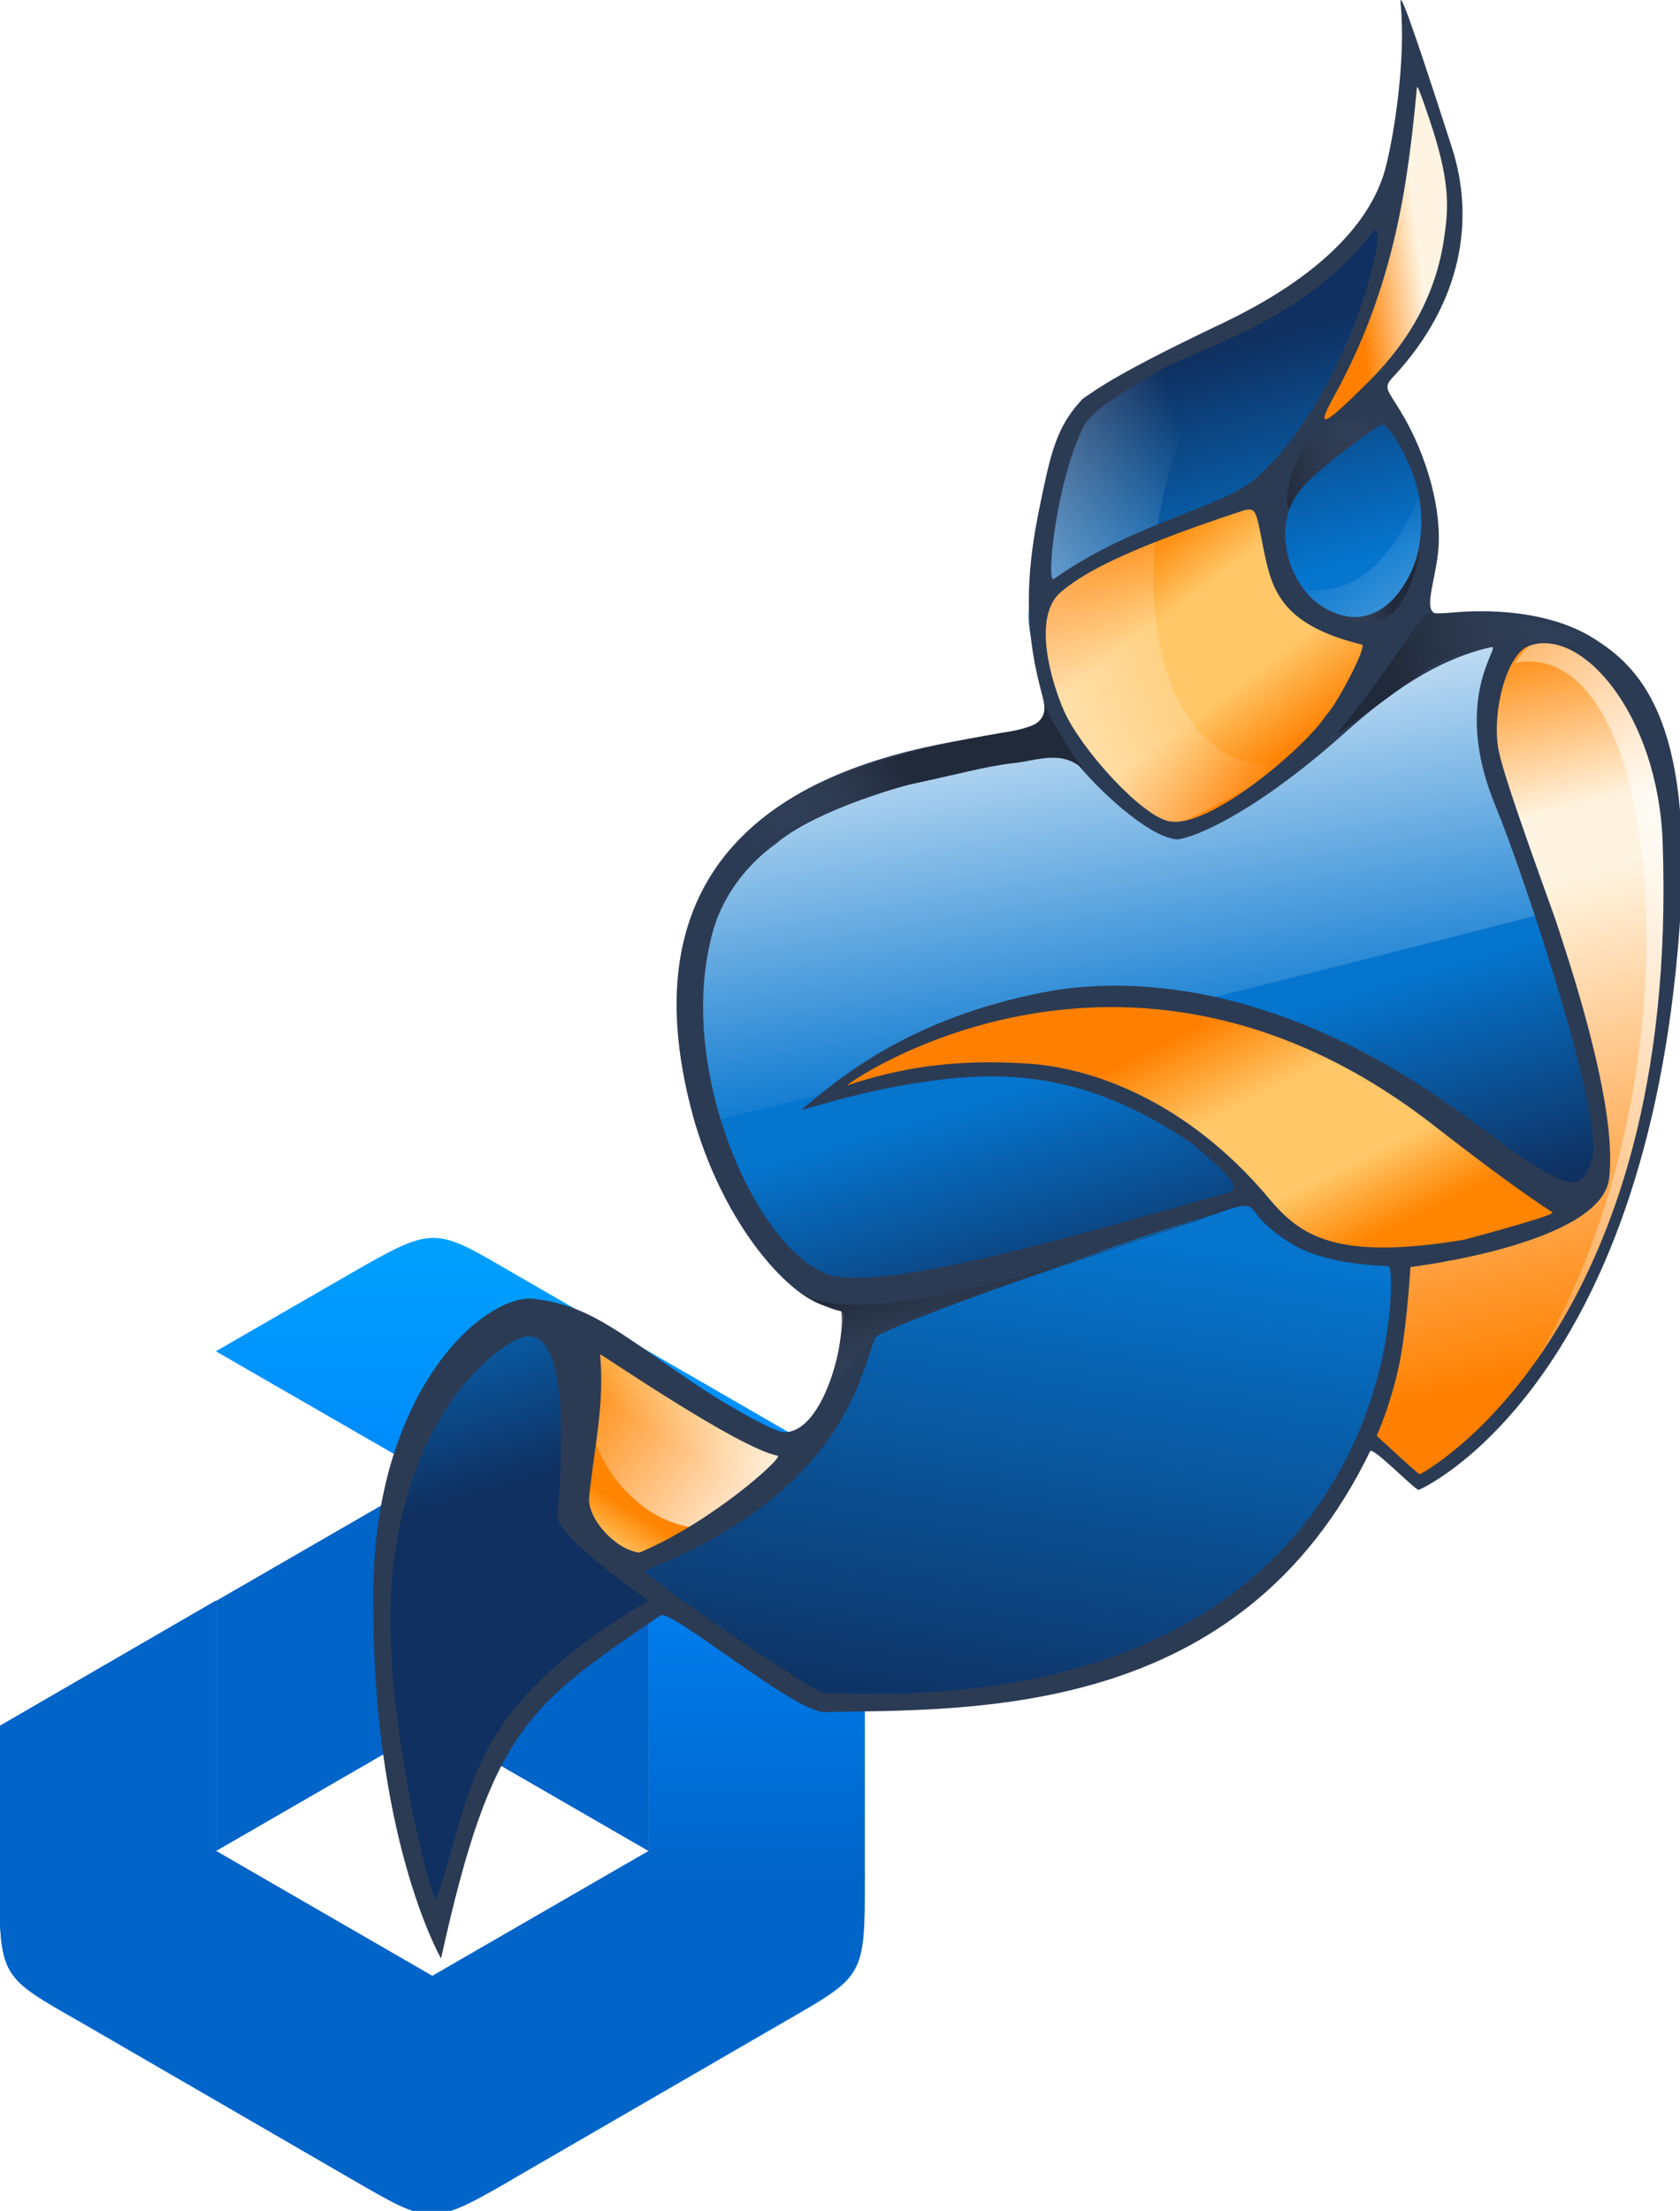 <?xml version="1.0" encoding="UTF-8" standalone="no"?>
<!-- Created with Inkscape (http://www.inkscape.org/) -->

<svg
   xmlns:dc="http://purl.org/dc/elements/1.1/"
   xmlns:cc="http://creativecommons.org/ns#"
   xmlns:rdf="http://www.w3.org/1999/02/22-rdf-syntax-ns#"
   xmlns:svg="http://www.w3.org/2000/svg"
   xmlns="http://www.w3.org/2000/svg"
   xmlns:xlink="http://www.w3.org/1999/xlink"
   xmlns:sodipodi="http://sodipodi.sourceforge.net/DTD/sodipodi-0.dtd"
   xmlns:inkscape="http://www.inkscape.org/namespaces/inkscape"
   width="243.004"
   height="319.656"
   id="svg5488"
   version="1.1"
   inkscape:version="0.92.4 (unknown)"
   sodipodi:docname="Logo_Jitsi_Jelastic.svg">
  <defs
     id="defs5490">
    <inkscape:perspective
       sodipodi:type="inkscape:persp3d"
       inkscape:vp_x="0 : 526.18109 : 1"
       inkscape:vp_y="0 : 1000 : 0"
       inkscape:vp_z="744.09448 : 526.18109 : 1"
       inkscape:persp3d-origin="372.04724 : 350.78739 : 1"
       id="perspective5496" />
    <inkscape:perspective
       id="perspective5347"
       inkscape:persp3d-origin="0.5 : 0.33333333 : 1"
       inkscape:vp_z="1 : 0.5 : 1"
       inkscape:vp_y="0 : 1000 : 0"
       inkscape:vp_x="0 : 0.5 : 1"
       sodipodi:type="inkscape:persp3d" />
    <linearGradient
       inkscape:collect="always"
       xlink:href="#linearGradient8896"
       id="linearGradient4242"
       gradientUnits="userSpaceOnUse"
       gradientTransform="matrix(4.207,0,0,4.207,-1403.402,-1709.825)"
       x1="439.904"
       y1="455.739"
       x2="469.717"
       y2="557.748" />
    <linearGradient
       id="linearGradient8896">
      <stop
         id="stop8898"
         offset="0"
         style="stop-color:#0f3060;stop-opacity:1;" />
      <stop
         style="stop-color:#0575ce;stop-opacity:1;"
         offset="0.271"
         id="stop8902" />
      <stop
         id="stop12553"
         offset="0.733"
         style="stop-color:#0575ce;stop-opacity:1;" />
      <stop
         style="stop-color:#0f3060;stop-opacity:1;"
         offset="1"
         id="stop8900" />
    </linearGradient>
    <linearGradient
       id="linearGradient5041">
      <stop
         style="stop-color:#092d61;stop-opacity:1;"
         offset="0"
         id="stop5043" />
      <stop
         id="stop5047"
         offset="1"
         style="stop-color:#0575ce;stop-opacity:1;" />
    </linearGradient>
    <linearGradient
       inkscape:collect="always"
       xlink:href="#linearGradient3493"
       id="linearGradient4246"
       gradientUnits="userSpaceOnUse"
       gradientTransform="matrix(4.207,0,0,4.207,-1403.402,-1709.825)"
       x1="415.814"
       y1="620.098"
       x2="436.356"
       y2="486.431" />
    <linearGradient
       id="linearGradient3493">
      <stop
         style="stop-color:#0f3060;stop-opacity:1;"
         offset="0"
         id="stop3495" />
      <stop
         id="stop3497"
         offset="0.457"
         style="stop-color:#0575ce;stop-opacity:1;" />
      <stop
         style="stop-color:#0575ce;stop-opacity:1;"
         offset="0.738"
         id="stop3501" />
      <stop
         id="stop3507"
         offset="1"
         style="stop-color:#0f3060;stop-opacity:1;" />
    </linearGradient>
    <linearGradient
       inkscape:collect="always"
       xlink:href="#linearGradient3529"
       id="linearGradient4248"
       gradientUnits="userSpaceOnUse"
       gradientTransform="matrix(1.034,0,0,1.034,-8.41,-17.825)"
       x1="389.593"
       y1="763.302"
       x2="308.986"
       y2="420.016" />
    <linearGradient
       id="linearGradient3529">
      <stop
         id="stop3531"
         offset="0"
         style="stop-color:#ff8000;stop-opacity:1;" />
      <stop
         style="stop-color:#fff4e1;stop-opacity:1;"
         offset="0.663"
         id="stop3533" />
      <stop
         id="stop3535"
         offset="0.75"
         style="stop-color:#fff4e1;stop-opacity:1;" />
      <stop
         id="stop3537"
         offset="1"
         style="stop-color:#ff8400;stop-opacity:1;" />
    </linearGradient>
    <linearGradient
       inkscape:collect="always"
       xlink:href="#linearGradient3591"
       id="linearGradient4250"
       gradientUnits="userSpaceOnUse"
       gradientTransform="matrix(4.207,0,0,4.207,-1403.402,-1709.825)"
       x1="528.82"
       y1="511.718"
       x2="458.469"
       y2="527.107" />
    <linearGradient
       id="linearGradient3591">
      <stop
         style="stop-color:#ffffff;stop-opacity:1;"
         offset="0"
         id="stop3593" />
      <stop
         style="stop-color:#ffffff;stop-opacity:0;"
         offset="1"
         id="stop3595" />
    </linearGradient>
    <linearGradient
       inkscape:collect="always"
       xlink:href="#linearGradient7434"
       id="linearGradient4252"
       gradientUnits="userSpaceOnUse"
       gradientTransform="matrix(1.034,0,0,1.034,-8.41,-17.825)"
       x1="197.178"
       y1="703.802"
       x2="146.542"
       y2="785.904" />
    <linearGradient
       id="linearGradient7434">
      <stop
         id="stop7436"
         offset="0"
         style="stop-color:#ffc768;stop-opacity:1;" />
      <stop
         style="stop-color:#ff8400;stop-opacity:1;"
         offset="0.378"
         id="stop7438" />
      <stop
         id="stop7440"
         offset="0.774"
         style="stop-color:#ff8400;stop-opacity:1;" />
      <stop
         id="stop7442"
         offset="1"
         style="stop-color:#ffc768;stop-opacity:1;" />
    </linearGradient>
    <linearGradient
       inkscape:collect="always"
       xlink:href="#linearGradient3591"
       id="linearGradient4254"
       gradientUnits="userSpaceOnUse"
       gradientTransform="matrix(4.348,0,0,4.265,-1456.745,-1737.914)"
       x1="413.632"
       y1="484.601"
       x2="423.525"
       y2="541.833" />
    <linearGradient
       id="linearGradient5384">
      <stop
         style="stop-color:#ffffff;stop-opacity:1;"
         offset="0"
         id="stop5386" />
      <stop
         style="stop-color:#ffffff;stop-opacity:0;"
         offset="1"
         id="stop5388" />
    </linearGradient>
    <linearGradient
       inkscape:collect="always"
       xlink:href="#linearGradient3509"
       id="linearGradient4256"
       gradientUnits="userSpaceOnUse"
       gradientTransform="matrix(1.034,0,0,1.034,-8.41,-17.825)"
       x1="409.696"
       y1="559.364"
       x2="467.886"
       y2="676.035" />
    <linearGradient
       id="linearGradient3509">
      <stop
         id="stop3511"
         offset="0"
         style="stop-color:#ff8000;stop-opacity:1;" />
      <stop
         style="stop-color:#ffc768;stop-opacity:1;"
         offset="0.341"
         id="stop3513" />
      <stop
         id="stop3515"
         offset="0.712"
         style="stop-color:#ffc768;stop-opacity:1;" />
      <stop
         id="stop3517"
         offset="1"
         style="stop-color:#ff8400;stop-opacity:1;" />
    </linearGradient>
    <linearGradient
       inkscape:collect="always"
       xlink:href="#linearGradient3651"
       id="linearGradient4258"
       gradientUnits="userSpaceOnUse"
       gradientTransform="matrix(1.034,0,0,1.034,-8.41,-17.825)"
       x1="522.636"
       y1="168.687"
       x2="585.933"
       y2="161.109" />
    <linearGradient
       id="linearGradient3651">
      <stop
         style="stop-color:#ff8000;stop-opacity:1;"
         offset="0"
         id="stop3653" />
      <stop
         id="stop16786"
         offset="0.5"
         style="stop-color:#fff4e1;stop-opacity:1;" />
      <stop
         style="stop-color:#fff4e1;stop-opacity:1;"
         offset="0.75"
         id="stop17514" />
      <stop
         style="stop-color:#ff8400;stop-opacity:1;"
         offset="1"
         id="stop3655" />
    </linearGradient>
    <linearGradient
       inkscape:collect="always"
       xlink:href="#linearGradient3509"
       id="linearGradient4260"
       gradientUnits="userSpaceOnUse"
       gradientTransform="matrix(1.034,0,0,1.034,-8.41,-17.825)"
       x1="481.49"
       y1="417.5"
       x2="405.411"
       y2="316.79" />
    <linearGradient
       id="linearGradient5403">
      <stop
         id="stop5405"
         offset="0"
         style="stop-color:#ff8000;stop-opacity:1;" />
      <stop
         style="stop-color:#ffc768;stop-opacity:1;"
         offset="0.341"
         id="stop5407" />
      <stop
         id="stop5409"
         offset="0.712"
         style="stop-color:#ffc768;stop-opacity:1;" />
      <stop
         id="stop5411"
         offset="1"
         style="stop-color:#ff8400;stop-opacity:1;" />
    </linearGradient>
    <linearGradient
       inkscape:collect="always"
       xlink:href="#linearGradient3591"
       id="linearGradient4262"
       gradientUnits="userSpaceOnUse"
       gradientTransform="matrix(4.207,0,0,4.207,-1403.402,-1709.825)"
       x1="473.092"
       y1="499.584"
       x2="457.69"
       y2="477.6" />
    <linearGradient
       id="linearGradient5414">
      <stop
         style="stop-color:#ffffff;stop-opacity:1;"
         offset="0"
         id="stop5416" />
      <stop
         style="stop-color:#ffffff;stop-opacity:0;"
         offset="1"
         id="stop5418" />
    </linearGradient>
    <linearGradient
       inkscape:collect="always"
       xlink:href="#linearGradient3591"
       id="linearGradient4264"
       gradientUnits="userSpaceOnUse"
       gradientTransform="matrix(4.207,0,0,4.207,-1403.402,-1709.825)"
       x1="394.341"
       y1="501.802"
       x2="446.313"
       y2="485.378" />
    <linearGradient
       id="linearGradient5421">
      <stop
         style="stop-color:#ffffff;stop-opacity:1;"
         offset="0"
         id="stop5423" />
      <stop
         style="stop-color:#ffffff;stop-opacity:0;"
         offset="1"
         id="stop5425" />
    </linearGradient>
    <linearGradient
       inkscape:collect="always"
       xlink:href="#linearGradient3591"
       id="linearGradient4266"
       gradientUnits="userSpaceOnUse"
       gradientTransform="matrix(4.207,0,0,4.207,-1403.402,-1709.825)"
       x1="395.813"
       y1="590.733"
       x2="369.553"
       y2="572.169" />
    <linearGradient
       id="linearGradient5428">
      <stop
         style="stop-color:#ffffff;stop-opacity:1;"
         offset="0"
         id="stop5430" />
      <stop
         style="stop-color:#ffffff;stop-opacity:0;"
         offset="1"
         id="stop5432" />
    </linearGradient>
    <linearGradient
       inkscape:collect="always"
       xlink:href="#linearGradient2937"
       id="linearGradient4268"
       gradientUnits="userSpaceOnUse"
       gradientTransform="matrix(1.034,0,0,1.034,-8.41,-17.825)"
       x1="297.053"
       y1="667.162"
       x2="310.455"
       y2="713.866" />
    <linearGradient
       id="linearGradient2937">
      <stop
         style="stop-color:#212a3a;stop-opacity:1;"
         offset="0"
         id="stop2939" />
      <stop
         style="stop-color:#404e67;stop-opacity:0;"
         offset="1"
         id="stop2941" />
    </linearGradient>
    <linearGradient
       inkscape:collect="always"
       xlink:href="#linearGradient2937"
       id="linearGradient4270"
       gradientUnits="userSpaceOnUse"
       gradientTransform="matrix(0.392,0,0,0.783,402.155,-258.337)"
       x1="246.304"
       y1="690.027"
       x2="366.879"
       y2="632.16" />
    <linearGradient
       id="linearGradient5439">
      <stop
         style="stop-color:#212a3a;stop-opacity:1;"
         offset="0"
         id="stop5441" />
      <stop
         style="stop-color:#404e67;stop-opacity:0;"
         offset="1"
         id="stop5443" />
    </linearGradient>
    <linearGradient
       inkscape:collect="always"
       xlink:href="#linearGradient2937"
       id="linearGradient4272"
       gradientUnits="userSpaceOnUse"
       gradientTransform="matrix(-0.39,-0.03,0.059,-0.78,630.424,851.64)"
       x1="301.052"
       y1="645.899"
       x2="367.946"
       y2="654.721" />
    <linearGradient
       id="linearGradient5446">
      <stop
         style="stop-color:#212a3a;stop-opacity:1;"
         offset="0"
         id="stop5448" />
      <stop
         style="stop-color:#404e67;stop-opacity:0;"
         offset="1"
         id="stop5450" />
    </linearGradient>
    <linearGradient
       inkscape:collect="always"
       xlink:href="#linearGradient2937"
       id="linearGradient4274"
       gradientUnits="userSpaceOnUse"
       gradientTransform="matrix(1.034,0,0,1.034,260.667,-356.087)"
       x1="279.817"
       y1="688.324"
       x2="386.786"
       y2="667.635" />
    <linearGradient
       id="linearGradient5453">
      <stop
         style="stop-color:#212a3a;stop-opacity:1;"
         offset="0"
         id="stop5455" />
      <stop
         style="stop-color:#404e67;stop-opacity:0;"
         offset="1"
         id="stop5457" />
    </linearGradient>
    <linearGradient
       inkscape:collect="always"
       xlink:href="#linearGradient2937"
       id="linearGradient4276"
       gradientUnits="userSpaceOnUse"
       gradientTransform="matrix(0.246,0,0,0.246,25.551,660.77)"
       x1="338.144"
       y1="668.301"
       x2="266.215"
       y2="702.893" />
    <linearGradient
       id="linearGradient5460">
      <stop
         style="stop-color:#212a3a;stop-opacity:1;"
         offset="0"
         id="stop5462" />
      <stop
         style="stop-color:#404e67;stop-opacity:0;"
         offset="1"
         id="stop5464" />
    </linearGradient>
    <linearGradient
       y2="702.893"
       x2="266.215"
       y1="668.301"
       x1="338.144"
       gradientTransform="matrix(1.034,0,0,1.034,-45.439,-279.799)"
       gradientUnits="userSpaceOnUse"
       id="linearGradient5486"
       xlink:href="#linearGradient2937"
       inkscape:collect="always" />
    <linearGradient
       id="linear-gradient"
       x1="29.86"
       y1="58.99"
       x2="29.86"
       y2="0.05"
       gradientUnits="userSpaceOnUse"
       gradientTransform="translate(-0.38,0.761)">
      <stop
         offset="0"
         stop-color="#0056b3"
         id="stop4" />
      <stop
         offset="0.25"
         stop-color="#0056b3"
         id="stop6" />
      <stop
         offset="0.7"
         stop-color="#0088fb"
         id="stop8" />
      <stop
         offset="1"
         stop-color="#00acff"
         id="stop10" />
    </linearGradient>
    <meshgradient
       inkscape:collect="always"
       id="meshgradient5258"
       gradientUnits="userSpaceOnUse"
       x="44.288"
       y="689.897">
      <meshrow
         id="meshrow5260">
        <meshpatch
           id="meshpatch5262">
          <stop
             path="c 47.58,0  95.159,0  142.739,0"
             style="stop-color:#ffffff;stop-opacity:1"
             id="stop5264" />
          <stop
             path="c 0,100.769  0,201.539  0,302.308"
             style="stop-color:#092d61;stop-opacity:1"
             id="stop5266" />
          <stop
             path="c -47.58,0  -95.159,0  -142.739,0"
             style="stop-color:#ffffff;stop-opacity:1"
             id="stop5268" />
          <stop
             path="c 0,-100.769  0,-201.539  0,-302.308"
             style="stop-color:#092d61;stop-opacity:1"
             id="stop5270" />
        </meshpatch>
      </meshrow>
    </meshgradient>
  </defs>
  <sodipodi:namedview
     id="base"
     pagecolor="#ffffff"
     bordercolor="#666666"
     borderopacity="1.0"
     inkscape:pageopacity="0.0"
     inkscape:pageshadow="2"
     inkscape:zoom="0.24748737"
     inkscape:cx="-1363.8273"
     inkscape:cy="-217.63338"
     inkscape:document-units="px"
     inkscape:current-layer="layer1"
     showgrid="false"
     inkscape:window-width="1853"
     inkscape:window-height="1022"
     inkscape:window-x="1987"
     inkscape:window-y="30"
     inkscape:window-maximized="1"
     fit-margin-top="0"
     fit-margin-left="0"
     fit-margin-right="0"
     fit-margin-bottom="0" />
  <g
     inkscape:label="Layer 1"
     inkscape:groupmode="layer"
     id="layer1"
     transform="translate(-454.029,-26.445)">
    <g
       id="g5299"
       transform="matrix(0.288,0,0,0.288,496.594,18.841)">
      <g
         id="g902"
         transform="matrix(7.284,0,0,7.284,-145.252,642.386)">
        <polygon
           class="cls-3"
           points="14.93,25.03 14.93,42.25 29.84,33.64 29.84,16.42 "
           id="polygon35"
           style="fill:#0064c8;fill-rule:evenodd"
           transform="translate(-0.38,0.761)" />
        <polygon
           class="cls-3"
           points="44.75,42.25 29.84,33.64 29.84,16.42 44.75,25.03 "
           id="polygon37"
           style="fill:#0064c8;fill-rule:evenodd"
           transform="translate(-0.38,0.761)" />
        <path
           class="cls-4"
           d="m 58.53,17.611 v 0 c -1.12,-1.86 -3,-2.57 -4.8,-3.63 l -18.75,-10.83 c -5.36,-3.12 -5.36,-3.26 -11.06,0.01 l -9.38,5.41 29.83,17.19 v 17.25 l -14.91,8.61 -14.92,-8.61 v -17.25 l -14.92,8.64 v 10.82 c 0,6.54 0.12,6.46 5.53,9.54 l 18.77,10.88 c 5.41,3.12 5.41,3.27 11.06,0 l 18.78,-10.88 c 5.41,-3.12 5.52,-3.06 5.52,-9.58 v -21.63 c 0,-2.12 0.34,-4.07 -0.75,-5.94 z"
           id="path39"
           style="fill:url(#linear-gradient);fill-rule:evenodd"
           inkscape:connector-curvature="0" />
        <path
           class="cls-5"
           d="m -0.38,34.401 v 10.82 c 0,6.54 0.12,6.46 5.53,9.54 l 18.77,10.88 c 5.41,3.12 5.41,3.27 11.06,0 l -5.53,-14 -14.91,-8.63 v -17.25 z"
           id="path41"
           inkscape:connector-curvature="0"
           style="fill:#0056b3;fill-rule:evenodd" />
        <path
           class="cls-6"
           d="m 58.52,17.621 v 0 c -1.12,-1.86 -3,-2.57 -4.8,-3.63 l -18.75,-10.83 c -5.4,-3.12 -5.41,-3.26 -11.06,0 l -9.38,5.42 29.83,17.18 v 17.26 l -14.92,8.61 -14.91,-8.61 v -17.26 l -14.91,8.65 v 10.83 c 0,6.52 0.11,6.46 5.52,9.58 l 18.77,10.83 c 5.41,3.12 5.41,3.27 11.06,0 l 18.77,-10.83 c 5.41,-3.12 5.52,-3.06 5.52,-9.58 v -21.68 c 0.01,-2.12 0.36,-4.06 -0.74,-5.94 z"
           id="path43"
           inkscape:connector-curvature="0"
           style="opacity:0.3;fill:#0088fb;fill-rule:evenodd" />
        <polygon
           class="cls-3"
           points="14.92,25.03 14.92,42.25 29.83,33.64 29.83,16.42 "
           id="polygon45"
           style="fill:#0064c8;fill-rule:evenodd"
           transform="translate(-0.38,0.761)" />
        <polygon
           class="cls-3"
           points="44.75,42.25 29.83,33.64 29.83,16.42 44.75,25.03 "
           id="polygon47"
           style="fill:#0064c8;fill-rule:evenodd"
           transform="translate(-0.38,0.761)" />
      </g>
      <path
         inkscape:export-ydpi="19.25"
         inkscape:export-xdpi="19.25"
         inkscape:export-filename="/home/emcho/storage/images/sc_logo/sc_logo136x203.png"
         sodipodi:nodetypes="csssssssssssssssssssssssssssssssssccssssssssssccsssssssssccsssssssssscssssssssssccssssssscssssssssc"
         id="path4204"
         d="m 67.997,995.738 c -2.514,-5.529 -4.571,-10.508 -4.571,-11.066 0,-0.558 -8.753,-46.593 -9.751,-58.423 -4.355,-51.65 -11.222,-56.596 -9.305,-102.646 1.162,-27.895 -2.709,-37.411 5.526,-60.223 16.959,-46.98 29.393,-65.466 51.432,-76.46 17.879,-8.919 34.653,-7.708 50.398,3.64 4.15,2.991 18.073,12.413 30.94,20.938 12.867,8.525 28.15,18.86 33.961,22.967 5.811,4.107 15.504,10.034 21.539,13.17 10.646,5.533 11.04,5.617 13.199,2.823 4.744,-6.138 16.195,-23.366 22.387,-31.589 31.015,-41.189 1.805,-36.611 -5.494,-38.759 -11.476,-3.378 -16.31,-8.327 -27.036,-20.899 -24.913,-29.199 -36.719,-61.685 -38.464,-101.825 -2.026,-46.613 2.662,-84.206 23.13,-105.601 8.773,-9.17 27.344,-22.488 44.322,-31.784 14.378,-7.873 102.563,-24.327 110.302,-20.908 3.866,1.708 -15.305,-48.964 -4.272,-114.849 2.192,-13.088 17.078,-53.589 18.651,-56.345 3.884,-6.805 67.881,-28.709 86.086,-39.4 20.341,-11.945 64.329,-40.719 67.643,-62.12 7.282,-47.029 8.575,-67.126 11.611,-68.892 4.518,-2.628 34.719,59.638 14.277,118.35 -4.034,11.587 -23.274,38.489 -31.889,49.741 -6.203,8.103 7.269,11.89 15.019,23.588 7.048,10.639 11.682,36.647 12.587,50.124 0.924,13.761 -3.431,41.996 -7.331,47.535 -1.58,2.243 -2.227,4.447 -1.447,4.928 0.776,0.478 6.034,-0.148 11.683,-1.392 5.65,-1.244 17.895,-3.224 27.213,-4.401 16.587,-2.095 17.181,-2.065 28.438,1.397 16.887,5.195 99.025,25.039 46.612,254.559 -17.365,76.041 -98.398,176.381 -108.587,168.612 l -25.091,-19.131 -28.916,42.871 c -14.758,15.158 -30.672,29.787 -40.058,36.825 -14.811,11.105 -44.446,28.6 -48.447,28.6 -1.03,0 -6.868,2.395 -12.973,5.323 -17.649,8.464 -44.084,15.401 -72.085,17.24 -108.422,7.024 -67.06,-6.066 -156.833,-49.539 -7.081,-3.429 -23.381,13.87 -43.026,31.745 -20.973,19.084 -31.983,33.608 -40.304,53.169 -2.817,6.621 -7.201,16.779 -9.744,22.573 -6.918,15.765 -12.609,37.579 -13.455,51.571 -0.414,6.844 -1.326,12.798 -2.027,13.23 -0.701,0.432 -3.332,-3.738 -5.847,-9.266 z M 187.192,802.597 c 13.896,-3.514 15.418,-4.29 30.365,-15.475 10.71,-8.015 17.347,-22.485 20.196,-23.749 18.647,-8.274 -13.918,-15.721 -26.093,-23.934 -12.175,-8.212 -28.007,-14.283 -38.793,-22.517 -10.786,-8.233 -20.125,-14.652 -20.754,-14.265 -0.629,0.387 -1.156,5.913 -1.17,12.279 -0.043,18.567 -2.533,37.197 -6.013,44.992 -1.771,3.967 -3.56,11.615 -3.974,16.995 -0.96,12.462 1.94,18.456 12.254,25.328 8.692,5.791 12.301,5.828 33.983,0.345 z M 690.802,450.949 c -4.525,-30.395 -0.778,-72.195 -24.462,-87.411 -54.64,-35.104 -60.639,-0.293 -63.99,7.4 -5.514,12.656 -8.909,23.008 -4.723,36.922 12.859,42.747 29.308,80.6 37.117,110.984 8.962,34.871 18.839,56.925 19.827,84.267 0.702,19.41 0.518,21.451 -2.339,25.935 -4.062,6.375 -65.429,21.993 -96.332,31.098 -10.611,3.126 -1.212,25.755 -2.427,33.204 -1.216,7.449 -17.825,49.084 -12.484,57.455 52.711,82.6 169.272,-169.151 149.813,-299.853 z m -113.542,203.084 c 8.245,-1.983 15.954,-4.402 17.131,-5.375 1.177,-0.974 4.168,-1.616 6.647,-1.428 4.436,0.337 21.802,-5.13 23.137,-7.284 0.376,-0.606 15.87,-8.69 12.771,-10.743 -3.1,-2.053 -63.663,-46.572 -72.347,-51.1 C 464.596,525.961 412.028,522.371 379.008,529.024 322.445,540.419 273.593,569.1 267.716,576.175 c -1.774,2.136 88.555,-28.023 152.674,3.664 11.847,5.855 36.306,15.915 54.694,35.603 16.797,17.984 32.114,37.013 44.169,40.227 13.071,3.485 39.855,2.73 58.008,-1.636 z M 456.697,439.065 c 31.663,-5.541 80.718,-71.32 76.901,-77.478 -0.516,-0.833 9.488,-17.437 7.863,-17.761 -59.253,-11.815 -57.826,-70.815 -58.68,-71.341 -0.854,-0.526 -87.361,40.852 -107.296,49.47 -16.916,7.313 2.419,50.914 12.618,77.975 4.538,12.039 29.523,28.094 39.579,34.64 11.896,7.743 26.31,4.969 29.015,4.495 z m 68.237,-200.75 c 17.098,-13.475 62.635,-80.92 57.803,-108.289 -19.684,-111.507 -28.169,-42.475 -29.433,-32.524 -0.523,4.121 -2.014,13.25 -3.313,20.285 -1.299,7.035 -2.954,17.193 -3.679,22.573 -0.725,5.38 -2.729,14.861 -4.453,21.068 -1.724,6.208 -4.448,16.527 -6.052,22.931 -1.604,6.405 -7.004,22.181 -12,35.059 -4.996,12.878 -9.083,23.721 -9.083,24.096 0,1.881 3.466,0.115 10.21,-5.199 z"
         style="fill:url(#linearGradient4242);fill-opacity:1;stroke-width:4.207"
         inkscape:connector-curvature="0" />
      <path
         sodipodi:nodetypes="ccssc"
         id="path4206"
         d="M 72.479,992.206 C 99.207,881.476 123.39,869.066 187.027,828.02 c -14,-7.955 -48.455,-34.327 -48.365,-48.365 0.241,-40.985 7.016,-112.421 -38.183,-82.729 -85.762,56.34 -54.728,235.46 -28.001,295.279 z"
         style="display:inline;fill:url(#meshgradient5258);fill-opacity:1;fill-rule:evenodd;stroke:none;stroke-width:4.207"
         inkscape:connector-curvature="0" />
      <path
         sodipodi:nodetypes="ccccsc"
         id="path4208"
         d="m 166.521,813.837 c 37.787,28.55 71.183,53.79 94.887,67.176 231.142,11.686 288.859,-116.089 293.057,-220.842 -20.573,0.945 -55.631,-4.094 -74.524,-32.565 -47.18,15.486 -190.017,58.912 -192.502,68.672 -12.893,50.633 -51.222,91.528 -120.918,117.559 z"
         style="display:inline;fill:url(#linearGradient4246);fill-opacity:1;fill-rule:evenodd;stroke:none;stroke-width:4.207"
         inkscape:connector-curvature="0" />
      <path
         inkscape:export-ydpi="19.25"
         inkscape:export-xdpi="19.25"
         inkscape:export-filename="/home/emcho/storage/images/sc_logo/sc_logo136x203.png"
         sodipodi:nodetypes="cssssss"
         id="path4210"
         d="m 567.635,771.171 c 139.612,-103.913 121.642,-311.992 123.897,-322.646 5.734,-27.088 -27.975,-118.856 -68.465,-102.019 -67.415,28.033 47.442,186.981 32.033,274.158 -3.212,18.171 -58.855,31.565 -96.679,37.437 -4.362,0.677 -0.489,59.301 -19.465,86.284 -2.717,3.863 26.127,28.686 28.679,26.786 z"
         style="display:inline;fill:url(#linearGradient4248);fill-opacity:1;fill-rule:evenodd;stroke:none;stroke-width:4.207"
         inkscape:connector-curvature="0" />
      <path
         sodipodi:nodetypes="ccc"
         id="path4212"
         d="M 587.106,756.909 C 765.875,581.269 675.379,267.719 612.964,359.3 698.691,341.964 712.329,629.676 587.106,756.909 Z"
         style="fill:url(#linearGradient4250);fill-opacity:1;fill-rule:evenodd;stroke:none;stroke-width:4.207"
         inkscape:connector-curvature="0" />
      <path
         inkscape:export-ydpi="19.25"
         inkscape:export-xdpi="19.25"
         inkscape:export-filename="/home/emcho/storage/images/sc_logo/sc_logo136x203.png"
         sodipodi:nodetypes="csszs"
         id="path4214"
         d="m 247.653,759.368 c 3.307,-4.462 -58.4,-25.591 -95.696,-59.171 -4.135,-3.723 -4.802,54.323 -8.71,78.527 -2.428,15.038 23.107,30.179 28.944,32.066 4.842,1.565 61.887,-33.105 75.462,-51.421 z"
         style="display:inline;fill:url(#linearGradient4252);fill-opacity:1;fill-rule:evenodd;stroke:none;stroke-width:4.207"
         inkscape:connector-curvature="0" />
      <path
         sodipodi:nodetypes="ccccc"
         id="path4216"
         d="M 198.717,592.086 C 177.265,483.36 216.3,419.43 372.713,396.971 c 0.758,2.393 173.832,-55.769 234.72,-56.164 -16.504,26.224 0.182,90.973 20.232,144.202 0,0 -146.522,38.232 -428.948,107.078 z"
         style="fill:url(#linearGradient4254);fill-opacity:1;fill-rule:evenodd;stroke:none;stroke-width:4.207"
         inkscape:connector-curvature="0" />
      <path
         inkscape:export-ydpi="19.25"
         inkscape:export-xdpi="19.25"
         inkscape:export-filename="/home/emcho/storage/images/sc_logo/sc_logo136x203.png"
         sodipodi:nodetypes="csssss"
         id="path4218"
         d="m 274.739,574.755 c 18.561,-6.65 71.551,-22.678 134.854,-0.639 43.357,15.094 68.237,53.148 86.952,67.784 44.085,34.475 125.467,-3.822 140.187,-3.59 6.048,0.095 -109.245,-103.502 -196.169,-108.743 -116.853,-7.046 -189.787,53.774 -165.824,45.189 z"
         style="display:inline;fill:url(#linearGradient4256);fill-opacity:1;fill-rule:evenodd;stroke:none;stroke-width:4.207"
         inkscape:connector-curvature="0" />
      <path
         inkscape:export-ydpi="19.25"
         inkscape:export-xdpi="19.25"
         inkscape:export-filename="/home/emcho/storage/images/sc_logo/sc_logo136x203.png"
         sodipodi:nodetypes="csss"
         id="path4220"
         d="M 559.859,59.563 C 559.216,94.919 548.093,179.31 512.289,236.986 495.912,263.368 573.376,202.166 581.715,149.56 586.302,120.626 560.391,31.386 559.859,59.563 Z"
         style="fill:url(#linearGradient4258);fill-opacity:1;fill-rule:evenodd;stroke:none;stroke-width:4.207"
         inkscape:connector-curvature="0" />
      <path
         inkscape:export-ydpi="19.25"
         inkscape:export-xdpi="19.25"
         inkscape:export-filename="/home/emcho/storage/images/sc_logo/sc_logo136x203.png"
         sodipodi:nodetypes="cssscsc"
         id="path4222"
         d="m 443.591,445.232 c 38.87,-19.848 74.282,-45.949 96.726,-94.417 3.8,-8.206 -18.51,-0.247 -35.657,-24.587 -16.978,-24.101 -12.972,-48.562 -27.514,-46.605 -45.437,6.113 -106.022,48.96 -106.022,48.96 0,0 3.484,46.884 15.766,65.94 25.322,39.291 56.701,50.71 56.701,50.71 z"
         style="display:inline;fill:url(#linearGradient4260);fill-opacity:1;fill-rule:evenodd;stroke:none;stroke-width:4.207"
         inkscape:connector-curvature="0" />
      <path
         sodipodi:nodetypes="ccc"
         id="path4224"
         d="m 503.756,321.856 c 11.468,41.603 75.195,34.063 61.872,-46.919 -5.744,8.398 -20.093,54.511 -61.872,46.919 z"
         style="opacity:0.552;fill:url(#linearGradient4262);fill-opacity:1;fill-rule:evenodd;stroke:none;stroke-width:4.207"
         inkscape:connector-curvature="0" />
      <path
         sodipodi:nodetypes="csccsc"
         id="path4226"
         d="M 438.098,441.766 C 416.638,427.172 398.113,409.016 386.246,389.81 374.378,370.604 369.168,272.654 389.135,248.31 c 10.973,-26.773 49.817,-52.648 92.964,-64.077 -82.017,95.101 -55.441,239.243 17.138,225.226 3.627,-0.7 -53.959,32.522 -61.14,32.306 z"
         style="fill:url(#linearGradient4264);fill-opacity:1;fill-rule:evenodd;stroke:none;stroke-width:4.207"
         inkscape:connector-curvature="0" />
      <path
         sodipodi:nodetypes="ccc"
         id="path4228"
         d="m 151.333,697.329 c 16.024,11.859 85.146,65.359 100.38,56.892 -35.382,86.493 -128.541,13.22 -100.38,-56.892 z"
         style="fill:url(#linearGradient4266);fill-opacity:1;fill-rule:evenodd;stroke:none;stroke-width:4.207"
         inkscape:connector-curvature="0" />
      <path
         inkscape:export-ydpi="19.25"
         inkscape:export-xdpi="19.25"
         inkscape:export-filename="/home/emcho/storage/images/sc_logo/sc_logo136x203.png"
         sodipodi:nodetypes="ccsssccssscccsssscscsccsssssccssssssccsssccssssccsscssssssssssssccsssccssssssccssssssssssssscsssscssscssc"
         id="path4230"
         d="m 436.299,211.545 c -16.606,9.679 -36.572,20.504 -40.536,30.292 -13.303,27.949 -18.29,78.106 -14.239,75.226 39.479,-28.073 85.188,-35.856 101.82,-50.892 49.285,-44.555 68.419,-136.66 58.063,-123.007 -33.527,44.198 -87.974,58.397 -105.106,68.381 z M 177.949,830.033 c 0,0 -46.618,-32.244 -45.759,-42.589 7.139,-85.962 -8.117,-90.978 -15.806,-90.066 -9.289,1.102 -57.562,31.576 -66.979,117.623 -6.833,62.439 17.839,159.993 21.597,165.272 19.448,-52.268 11.861,-94.336 106.947,-150.239 z m 509.298,-380.833 c -2.319,-64.443 -41.119,-108.752 -67.471,-98.375 -11.18,4.402 -18.686,34.409 -14.76,53.014 3.482,16.502 27.204,80.361 28.91,85.76 4.033,12.765 31.262,90.998 26.422,128.588 -4.243,32.948 -99.748,44.348 -99.748,44.348 0,0 -1.605,26.818 -4.897,44.939 -4.047,22.276 -12.072,39.758 -12.072,39.758 0,0 20.793,19.371 21.634,19.349 0.84,-0.021 130.875,-70.311 121.982,-317.381 z m -99.693,199.624 c 6.722,-1.881 46.412,-12.376 44.285,-13.771 -14.729,-9.661 -31.49,-21.823 -59.563,-43.656 -155.853,-121.216 -297.417,-19.121 -294.628,-20.049 25.88,-8.607 53.209,-13.471 91.177,-10.935 30.582,2.043 78.656,17.545 120.768,67.744 15.664,18.672 33.438,31.341 97.96,20.668 z m -69.522,-263.112 c 4.715,-4.079 21.105,-34.975 18.154,-35.693 -41.359,-10.058 -45.387,-28.357 -49.435,-48.266 -3.792,-18.648 -3.207,-21.307 -11.042,-18.719 -63.304,20.909 -80.814,32.4 -90.501,40.439 -15.173,12.593 -4.53,46.431 1.403,59.879 8.27,18.744 38.673,52.662 52.817,55.394 20.631,3.984 69.389,-38.283 78.603,-53.033 z m 46.008,-114.183 c -3.431,-14.032 -14.453,-32.103 -17.39,-32.103 -2.766,0 -32.053,22.662 -39.617,30.558 -17.168,17.921 -8.801,50.396 10.243,61.536 32.235,18.854 55.907,-22.597 46.763,-59.991 z M 539.736,217.861 c 14.103,-14.088 32.851,-37.213 37.836,-72.355 1.954,-13.773 3.088,-25.889 -5.478,-53.121 -1.985,-6.312 -8.02,-24.463 -8.246,-22.072 -4.456,47.219 -10.984,99.651 -41.803,155.374 -9.673,17.491 -4.472,14.311 17.69,-7.827 z M 208.981,499.096 c -16.801,70.473 27.721,163.026 63.788,168.302 34.864,5.1 134.815,-25.078 187.235,-39.654 13.734,-3.819 21.123,-1.827 -9.261,-27.281 -47.635,-32.384 -86.081,-36.554 -124.435,-32.201 -42.305,4.802 -74.007,17.324 -71.041,14.84 19.397,-16.242 53.945,-45.285 120.693,-58.437 29.011,-5.716 73.783,-6.218 127.836,14.893 67.047,26.186 101.968,65.022 130.315,78.183 10.094,4.687 13.7,2.508 17.688,-9.206 6.682,-19.624 -33.937,-142.154 -48.653,-177.885 -22.457,-54.527 3.744,-80.589 -1.983,-79.326 -27.778,6.123 -52.273,23.977 -72.808,42.362 -50.194,44.94 -80.787,54.513 -85.327,54.127 -14.335,-1.219 -41.156,-26.59 -50.9,-39.472 -6.218,-8.22 -117.501,13.26 -150.317,41.769 -0.751,0.652 -26.071,16.891 -32.831,48.985 z m -35.655,306.817 c 36.704,-15.4 72.639,-48.126 69.531,-48.667 -19.055,-3.314 -89.332,-51.469 -89.283,-50.969 2.414,24.851 -3.002,47.181 -5.473,71.812 -1.03,10.272 12.662,26.186 25.226,27.824 z M 291.762,698.191 c -7.022,15.653 -14.353,77.205 -115.822,116.704 -2.939,1.144 85.033,61.298 89.821,61.509 290.517,12.753 288.054,-208.479 284.198,-214.056 -0.558,-0.807 -25.406,0.058 -44.652,-9.074 -1.468,-0.696 -14.523,-7.426 -22.307,-17.561 -2.64,-3.438 -3.051,-5.306 -12.835,-2.463 -45.279,13.159 -180.464,61.663 -178.404,64.942 z M 201.258,590.282 c -51.878,-181.268 130.18,-189.677 159.046,-196.657 22.322,-5.398 17.458,-7.497 12.751,-28.609 -6.609,-29.644 -4.55,-55.485 1.115,-83.183 5.358,-26.192 8.121,-39.437 19.437,-52.57 9.12,-10.586 60.514,-34.795 73.254,-40.905 54.293,-26.041 75.037,-54.664 81.088,-77.177 4.266,-15.871 10.508,-54.99 7.702,-82.952 -0.691,-6.882 3.75,3.902 25.84,72.537 11.287,35.07 5.729,77.179 -29.87,115.197 -4.835,5.163 -2.49,6.186 4.012,16.929 13.508,22.321 20.975,50.232 18.871,70.538 -1.724,16.636 -8.835,32.367 1.336,31.144 1.47,-0.177 46.397,-6.978 77.151,12.569 20.827,13.238 50.496,38.613 42.794,144.611 -16.864,232.112 -130.271,282.626 -131.066,282.654 -1.92,0.066 -23.137,-21.964 -24.393,-19.37 -65.028,134.336 -199.207,129.51 -274.041,130.922 -14.962,0.282 -77.176,-52.103 -82.42,-48.52 -66.232,45.263 -84.619,56.568 -110.157,172.253 -0.979,-1.834 -35.415,-62.919 -33.986,-185.77 1.171,-100.655 56.161,-148.157 80.607,-145.417 29.678,3.326 44.571,18.809 86.368,46.269 7.461,4.902 33.82,20.841 39.818,20.696 14.944,-0.353 25.139,-27.807 27.578,-45.583 2.46,-17.929 4.838,-13.596 -9.155,-18.412 -17.642,-6.071 -48.072,-39.109 -63.681,-91.194 z"
         style="fill:#2c3b54;fill-opacity:1;fill-rule:nonzero;stroke:none;stroke-width:4.207"
         inkscape:connector-curvature="0" />
      <path
         inkscape:export-ydpi="19.25"
         inkscape:export-xdpi="19.25"
         inkscape:export-filename="/home/emcho/storage/images/sc_logo/sc_logo136x203.png"
         sodipodi:nodetypes="czssss"
         id="path4232"
         d="m 293.494,696.51 c 27.242,-14.865 181.885,-63.213 183.273,-66.248 1.013,-2.215 -181.391,72.819 -222.703,45.004 -2.49,-1.676 9.649,7.241 20.624,9.493 0.771,0.158 0.719,28.995 -9.679,45.312 -2.916,4.576 22.16,-30.111 28.485,-33.562 z"
         style="fill:url(#linearGradient4268);fill-opacity:1;fill-rule:evenodd;stroke:none;stroke-width:4.207"
         inkscape:connector-curvature="0" />
      <path
         inkscape:export-ydpi="19.25"
         inkscape:export-xdpi="19.25"
         inkscape:export-filename="/home/emcho/storage/images/sc_logo/sc_logo136x203.png"
         sodipodi:nodetypes="csss"
         id="path4234"
         d="m 545.473,239.42 c -16.951,11.833 -40.323,28.366 -45.102,41.117 -2.819,7.52 -4.722,-21 14.522,-37.99 10.842,-9.572 34.048,-5.548 30.58,-3.127 z"
         style="display:inline;fill:url(#linearGradient4270);fill-opacity:1;fill-rule:evenodd;stroke:none;stroke-width:4.207"
         inkscape:connector-curvature="0" />
      <path
         inkscape:export-ydpi="19.25"
         inkscape:export-xdpi="19.25"
         inkscape:export-filename="/home/emcho/storage/images/sc_logo/sc_logo136x203.png"
         sodipodi:nodetypes="csss"
         id="path4236"
         d="m 522.68,334.677 c 19.227,5.733 34.077,-6.01 42.218,-31.31 0.962,-2.991 -2.379,22.157 -14.328,31.505 -11.391,8.912 -31.944,-1.404 -27.89,-0.195 z"
         style="display:inline;fill:url(#linearGradient4272);fill-opacity:1;fill-rule:evenodd;stroke:none;stroke-width:4.207"
         inkscape:connector-curvature="0" />
      <path
         inkscape:export-ydpi="19.25"
         inkscape:export-xdpi="19.25"
         inkscape:export-filename="/home/emcho/storage/images/sc_logo/sc_logo136x203.png"
         sodipodi:nodetypes="cscss"
         id="path4238"
         d="m 571.481,360.794 c 27.242,-14.865 55.134,-12.59 78.907,-11.519 15.781,0.711 -29.727,-17.692 -81.427,-14.815 -5.522,4.702 -21.931,32.125 -45.057,59.896 -3.472,4.169 41.251,-30.111 47.576,-33.562 z"
         style="display:inline;fill:url(#linearGradient4274);fill-opacity:1;fill-rule:evenodd;stroke:none;stroke-width:4.207"
         inkscape:connector-curvature="0" />
      <path
         inkscape:export-ydpi="19.25"
         inkscape:export-xdpi="19.25"
         inkscape:export-filename="/home/emcho/storage/images/sc_logo/sc_logo136x203.png"
         sodipodi:nodetypes="csccscs"
         id="path4240"
         d="m 312.196,419.587 c 15.995,-3.293 36.058,-8.729 49.336,-10.067 11.072,-1.116 24.945,-7.351 35.603,4.112 -5.934,-8.135 -17.283,-24.564 -20.82,-35.325 3.22,12.644 -11.169,14.427 -14.746,14.996 -80.427,12.707 -128.81,34.365 -153.221,74.642 46.237,-35.771 100.828,-47.736 103.847,-48.357 z"
         style="display:inline;fill:url(#linearGradient5486);fill-opacity:1;fill-rule:evenodd;stroke:none;stroke-width:4.207"
         inkscape:connector-curvature="0" />
    </g>
  </g>
</svg>
